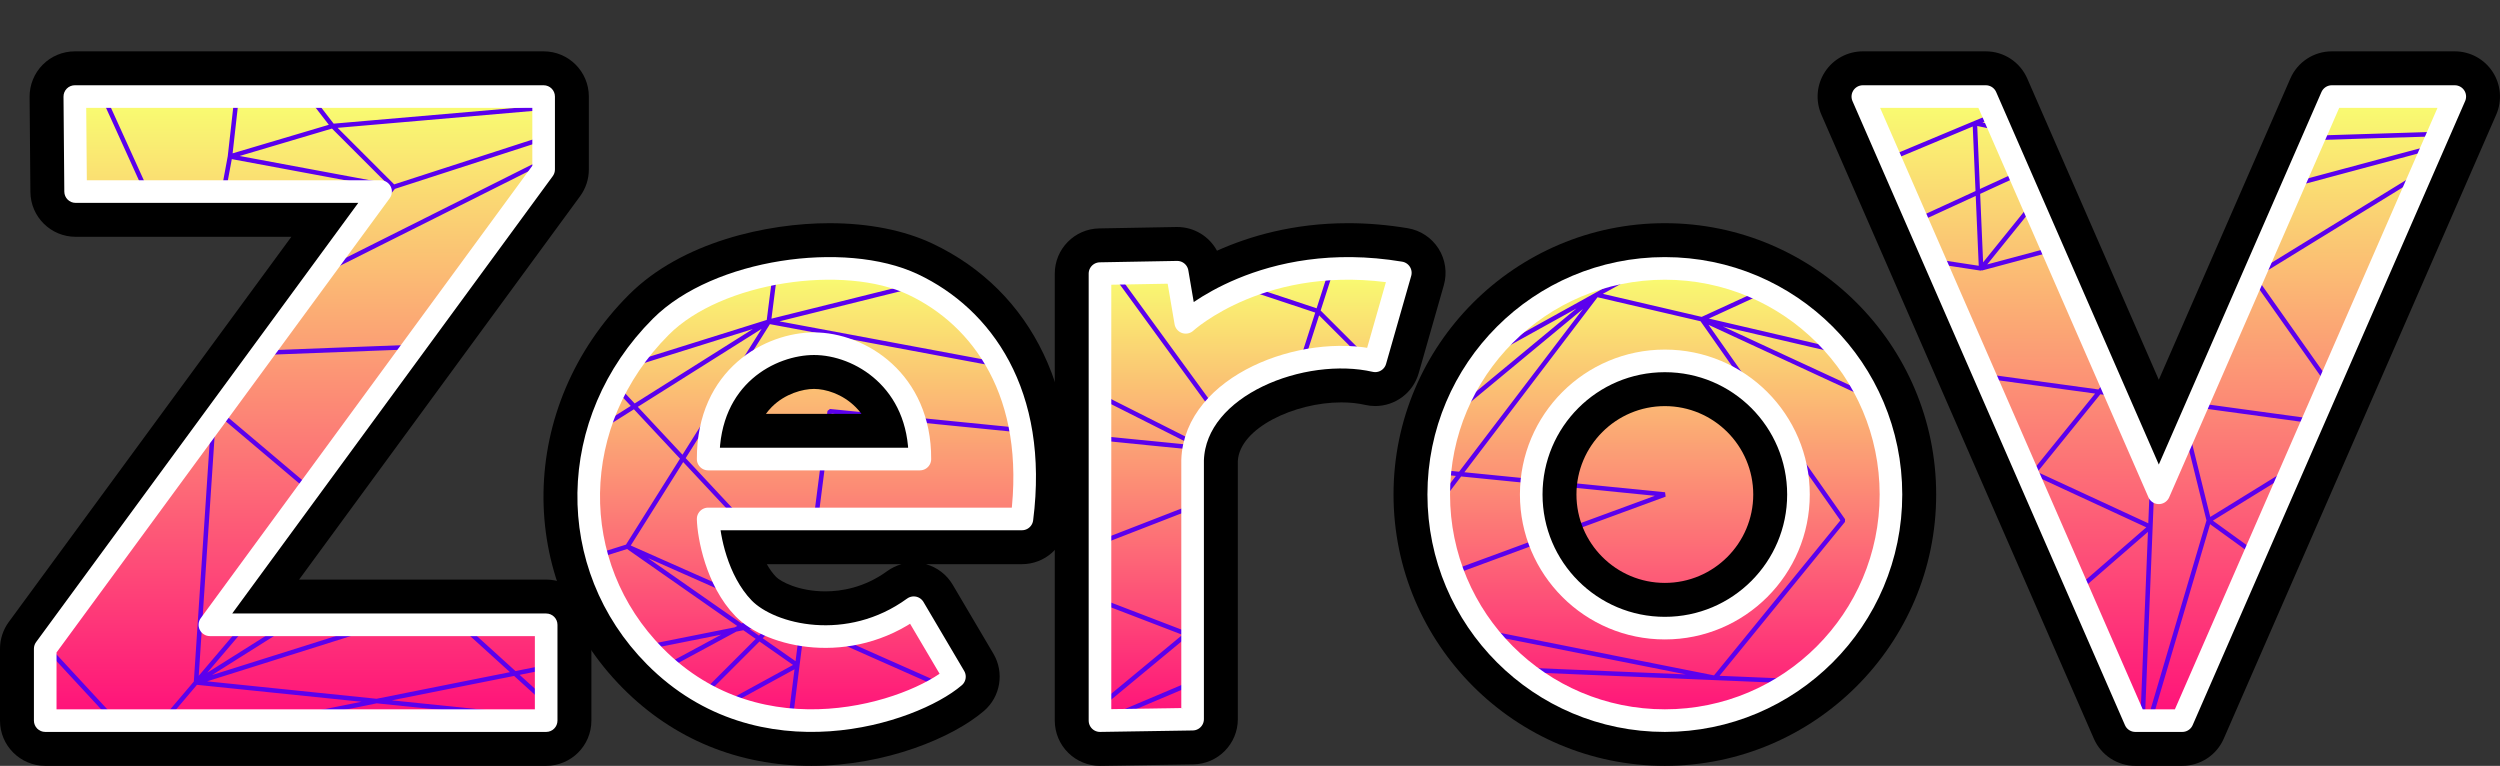 <?xml version="1.0" encoding="UTF-8"?>
<svg xmlns="http://www.w3.org/2000/svg" width="552.838" height="169.354" xmlns:xlink="http://www.w3.org/1999/xlink" viewBox="0 0 552.838 169.354">
  <rect x="0" y="0" width="552.838" height="169.354" fill="#333333" stroke="none"/>
  <defs>
    <linearGradient id="b" data-name="未命名漸層 82" x1="65.388" y1="159.354" x2="65.388" y2="21.354" gradientUnits="userSpaceOnUse">
      <stop offset="0" stop-color="#ff107a"/>
      <stop offset="1" stop-color="#f9ff71"/>
    </linearGradient>
    <mask id="c" data-name="mask" x="103.419" y="33.354" width="150" height="150" maskUnits="userSpaceOnUse">
      <g>
        <rect x="103.419" y="33.354" width="150" height="150" fill="#fff"/>
        <path d="M156.599,101.515c-.035-18.372,13.896-25.51,23.408-25.51,10.165,0,23.492,8.164,23.408,25.51h-46.816Z"/>
      </g>
    </mask>
    <linearGradient id="d" data-name="未命名漸層 82" x1="178.388" x2="178.388" y2="59.354" xlink:href="#b"/>
    <linearGradient id="e" data-name="未命名漸層 82" x1="276.454" x2="276.454" y2="59.354" xlink:href="#b"/>
    <mask id="f" data-name="mask-1" x="294.419" y="33.354" width="150" height="150" maskUnits="userSpaceOnUse">
      <g>
        <rect x="294.419" y="33.354" width="150" height="150" fill="#fff"/>
        <circle cx="368.156" cy="109.354" r="29.548"/>
      </g>
    </mask>
    <linearGradient id="g" data-name="未命名漸層 82" x1="368.156" x2="368.156" y2="59.354" xlink:href="#b"/>
    <linearGradient id="h" data-name="未命名漸層 82" x1="477.389" x2="477.389" xlink:href="#b"/>
    <mask id="j" data-name="mask-2" x="10" y="21.354" width="532.838" height="138" maskUnits="userSpaceOnUse">
      <g>
        <polygon points="16.545 21.354 120.217 21.354 120.217 37.474 46.416 138.166 120.777 138.166 120.777 159.354 10 159.354 10 143.463 84.161 42.364 16.722 42.364 16.545 21.354" fill="#fff"/>
        <path d="M156.599,114.757h69.384c3.544-27.791-8.86-44.671-24.061-51.852-15.201-7.181-43.274-3.176-55.768,9.326-20.89,20.901-21.246,52.829-1.306,72.928,23.501,23.688,57.074,12.31,66.213,4.476l-8.999-15.248c-14.362,10.445-31.661,6.295-37.63,.14s-7.73-15.994-7.834-19.771Z" fill="#fff"/>
        <path d="M243.245,60.508v98.846l20.481-.323v-57.298c.585-16.531,24.431-25.601,40.377-21.944l5.559-19.457c-30.137-5.023-47.458,10.945-47.458,10.945l-1.888-11.078-17.072,.31Z" fill="#fff"/>
        <circle cx="368.156" cy="109.354" r="50" fill="#fff"/>
        <polygon points="411.939 21.354 472.194 159.354 482.583 159.354 542.838 21.354 515.645 21.354 477.389 108.973 439.131 21.354 411.939 21.354" fill="#fff"/>
        <path d="M156.599,101.515c-.035-18.372,13.896-25.51,23.408-25.51,10.165,0,23.492,8.164,23.408,25.51h-46.816Z"/>
        <circle cx="368.156" cy="109.354" r="29.548"/>
      </g>
    </mask>
  </defs>
  <g id="a" data-name="Font">
    <polygon points="16.545 21.354 120.217 21.354 120.217 37.474 46.416 138.166 120.777 138.166 120.777 159.354 10 159.354 10 143.463 84.161 42.364 16.722 42.364 16.545 21.354" fill="url(#b)"/>
    <g mask="url(#c)">
      <path d="M156.599,114.757h69.384c3.544-27.791-8.86-44.671-24.061-51.852-15.201-7.181-43.274-3.176-55.768,9.326-20.89,20.901-21.246,52.829-1.306,72.928,23.501,23.688,57.074,12.31,66.213,4.476l-8.999-15.248c-14.362,10.445-31.661,6.295-37.63,.14s-7.73-15.994-7.834-19.771Z" fill="url(#d)"/>
    </g>
    <path d="M243.245,60.508v98.846l20.481-.323v-57.298c.585-16.531,24.431-25.601,40.377-21.944l5.559-19.457c-30.137-5.023-47.458,10.945-47.458,10.945l-1.888-11.078-17.072,.31Z" fill="url(#e)"/>
    <g mask="url(#f)">
      <circle cx="368.156" cy="109.354" r="50" fill="url(#g)"/>
    </g>
    <polygon points="411.939 21.354 472.194 159.354 482.583 159.354 542.838 21.354 515.645 21.354 477.389 108.973 439.131 21.354 411.939 21.354" fill="url(#h)"/>
  </g>
  <g id="i" data-name="Line">
    <g mask="url(#j)">
      <polyline points="13.271 .206 44.476 69.001 50.859 34.604 54.405 3.043 73.554 27.866 50.859 34.604 87.029 41.341 148.732 21.354 88.448 96.66 170.008 71.129 174.263 37.795 301.214 38.504 170.008 71.129 234.547 83.185 279.558 105.88 374.973 53.043 465.753 15.1 521.781 94.533 418.156 80.348 353.07 65.172 300.505 134.249 368.156 109.354 183.483 90.933 178.388 130.703 126.746 75.384 33.838 78.93 74.973 113.682 31.001 165.455 226.593 126.448 276.454 145.597 411.939 151.27 477.389 70.419 473.554 165.455 521.781 139.214 488.448 115.1 473.554 165.455 433.838 152.689 475.53 116.484 376.349 70.6 407.597 115.1 379.226 149.9 300.505 134.249 279.558 105.88 226.593 126.448 178.388 130.703 125.327 159.354 74.973 113.682 148.022 54.816 236.675 47.015 279.558 105.88 301.214 38.504 438.093 59.354 436.709 27.239 460.079 32.121 438.093 59.354 550.15 29.285 498.256 61.181 477.389 70.419 488.448 115.1 521.781 94.533 550.15 29.285 460.079 32.121 376.349 70.6 353.07 65.172 234.547 163.327 138.752 120.856 170.008 71.129 43.349 150.916 47.36 90.354 87.029 41.341 73.554 27.866 148.732 21.354 291.474 68.808 304.951 82.285 276.454 145.597 234.547 163.327 174.263 163.327 178.388 130.703 144.766 164.326 176.316 147.095 138.752 120.856 43.349 150.916 125.327 159.354 31.001 165.455 4.76 137.086 33.838 78.93 148.732 21.354" fill="none" stroke="#5b00ed" stroke-linejoin="bevel"/>
    </g>
  </g>
  <g id="k" data-name="Outline2">
    <path d="M120.217,21.354v16.12L46.416,138.166H120.777v21.188H10v-15.891L84.161,42.364H16.722l-.177-21.009H120.217m0-10H16.545c-2.667,0-5.223,1.065-7.101,2.959-1.878,1.894-2.921,4.459-2.899,7.126l.177,21.009c.046,5.49,4.51,9.916,10,9.916h47.702L1.937,137.548c-1.258,1.715-1.937,3.787-1.937,5.915v15.891c0,5.523,4.477,10,10,10H120.777c5.523,0,10-4.477,10-10v-21.188c0-5.523-4.477-10-10-10h-54.633l62.138-84.781c1.257-1.715,1.934-3.785,1.934-5.912V21.354c0-5.523-4.477-10-10-10h0Z"/>
    <path d="M183.417,59.354c6.898,0,13.422,1.151,18.505,3.552,15.201,7.181,27.604,24.061,24.061,51.852h-69.384c.103,3.776,1.865,13.616,7.834,19.771,3.33,3.434,10.185,6.243,18.09,6.243,6.265,0,13.19-1.765,19.54-6.383l8.999,15.248c-5.04,4.32-17.511,9.718-31.627,9.718-11.479,0-24.047-3.571-34.587-14.194-19.94-20.098-19.584-52.026,1.306-72.928,8.316-8.321,23.533-12.878,37.263-12.878m0-10c-13.796,0-32.687,4.153-44.336,15.809-24.675,24.689-25.26,62.922-1.331,87.04,11.132,11.221,25.547,17.151,41.686,17.151,16.481,0,31.321-6.285,38.135-12.126,3.682-3.156,4.569-8.499,2.104-12.675l-8.999-15.248c-1.317-2.231-3.442-3.856-5.92-4.548h21.229c5.034,0,9.283-3.742,9.92-8.735,3.624-28.422-7.482-51.658-29.709-62.158-6.246-2.95-14.122-4.51-22.776-4.51h0Zm-13.845,75.403h29.797c-1.135,.317-2.216,.836-3.189,1.543-5.081,3.695-10.232,4.471-13.658,4.471-5.896,0-9.897-2.159-10.911-3.205-.784-.809-1.46-1.773-2.039-2.809h0Z"/>
    <path d="M298.097,59.354c3.61,0,7.471,.295,11.566,.978l-5.559,19.457c-2.364-.542-4.9-.805-7.51-.805-14.994,0-32.369,8.668-32.867,22.749v57.298l-20.481,.323V60.508l17.072-.31,1.888,11.078s12.931-11.923,35.892-11.922m.001-10s0,0-0,0c-12.069-.001-21.845,2.884-28.982,6.088-1.708-3.159-5.046-5.244-8.796-5.244-.061,0-.122,.001-.184,.002l-17.072,.31c-5.451,.099-9.819,4.546-9.819,9.998v98.846c0,2.679,1.075,5.247,2.985,7.127,1.872,1.843,4.392,2.873,7.015,2.873,.053,0,.105-0,.158-.001l20.481-.323c5.461-.086,9.842-4.537,9.842-9.999v-57.082c.407-7.312,12.569-12.965,22.867-12.965,1.904,0,3.679,.185,5.274,.551,.751,.172,1.502,.255,2.243,.255,4.371,0,8.359-2.882,9.608-7.255l5.559-19.457c.783-2.739,.36-5.682-1.162-8.09-1.522-2.408-3.999-4.053-6.809-4.521-4.432-.739-8.877-1.113-13.209-1.114h0Z"/>
    <path d="M368.156,59.354c27.614,0,50,22.386,50,50s-22.386,50-50,50-50-22.386-50-50,22.386-50,50-50m0-10c-33.084,0-60,26.916-60,60s26.916,60,60,60,60-26.916,60-60-26.916-60-60-60h0Z"/>
    <path d="M542.838,21.354l-60.255,138h-10.389L411.939,21.354h27.192l38.257,87.619,38.257-87.619h27.192m0-10h-27.192c-3.976,0-7.574,2.355-9.165,5.998l-29.093,66.63-29.093-66.63c-1.591-3.643-5.189-5.998-9.165-5.998h-27.192c-3.373,0-6.519,1.701-8.367,4.524-1.847,2.823-2.147,6.386-.797,9.478l60.255,138c1.591,3.643,5.189,5.998,9.165,5.998h10.389c3.976,0,7.574-2.355,9.165-5.998l60.255-138c1.35-3.092,1.05-6.655-.797-9.478-1.847-2.823-4.994-4.524-8.367-4.524h0Z"/>
    <path d="M180.007,86.004c2.517,0,6.265,1.065,9.239,4.053,.456,.458,.875,.945,1.257,1.458h-21.126c.391-.542,.822-1.05,1.294-1.524,2.937-2.943,6.865-3.987,9.335-3.987m0-10c-9.512,0-23.443,7.139-23.408,25.51h46.816c.085-17.346-13.243-25.51-23.408-25.51h0Z"/>
    <path d="M368.156,89.806c10.779,0,19.548,8.769,19.548,19.548s-8.769,19.548-19.548,19.548-19.548-8.769-19.548-19.548,8.769-19.548,19.548-19.548m0-10c-16.319,0-29.548,13.229-29.548,29.548s13.229,29.548,29.548,29.548,29.548-13.229,29.548-29.548-13.229-29.548-29.548-29.548h0Z"/>
  </g>
  <g id="l" data-name="Outline">
    <path d="M120.777,161.854H10c-1.381,0-2.5-1.119-2.5-2.5v-15.891c0-.532,.169-1.05,.484-1.478L79.227,44.864H16.722c-1.373,0-2.488-1.106-2.5-2.479l-.178-21.01c-.005-.666,.255-1.308,.725-1.781,.47-.474,1.109-.74,1.775-.74H120.216c1.381,0,2.5,1.119,2.5,2.5v16.12c0,.532-.169,1.049-.483,1.478L51.348,135.666H120.777c1.381,0,2.5,1.119,2.5,2.5v21.189c0,1.381-1.119,2.5-2.5,2.5Zm-108.277-5H118.277v-16.189H46.416c-.942,0-1.804-.529-2.23-1.37-.426-.84-.343-1.848,.213-2.607L117.716,36.656v-12.802H19.066l.135,16.01H84.161c.942,0,1.804,.53,2.23,1.37s.343,1.849-.214,2.608L12.5,144.282v12.572Z" fill="#fff"/>
    <path d="M156.599,114.757h69.384c3.544-27.791-8.86-44.671-24.061-51.852-15.201-7.181-43.274-3.176-55.768,9.326-20.89,20.901-21.246,52.829-1.306,72.928,23.501,23.688,57.074,12.31,66.213,4.476l-8.999-15.248c-14.362,10.445-31.661,6.295-37.63,.14s-7.73-15.994-7.834-19.771Z" fill="none" stroke="#fff" stroke-linejoin="round" stroke-width="5"/>
    <path d="M243.245,60.508v98.846l20.481-.323v-57.298c.585-16.531,24.431-25.601,40.377-21.944l5.559-19.457c-30.137-5.023-47.458,10.945-47.458,10.945l-1.888-11.078-17.072,.31Z" fill="none" stroke="#fff" stroke-linejoin="round" stroke-width="5"/>
    <circle cx="368.156" cy="109.354" r="50" fill="none" stroke="#fff" stroke-linejoin="round" stroke-width="5"/>
    <polygon points="411.939 21.354 472.194 159.354 482.583 159.354 542.838 21.354 515.645 21.354 477.389 108.973 439.131 21.354 411.939 21.354" fill="none" stroke="#fff" stroke-linejoin="round" stroke-width="5"/>
    <path d="M156.599,101.515c-.035-18.372,13.896-25.51,23.408-25.51,10.165,0,23.492,8.164,23.408,25.51h-46.816Z" fill="none" stroke="#fff" stroke-linejoin="round" stroke-width="5"/>
    <circle cx="368.156" cy="109.354" r="29.548" fill="none" stroke="#fff" stroke-linejoin="round" stroke-width="5"/>
  </g>
</svg>